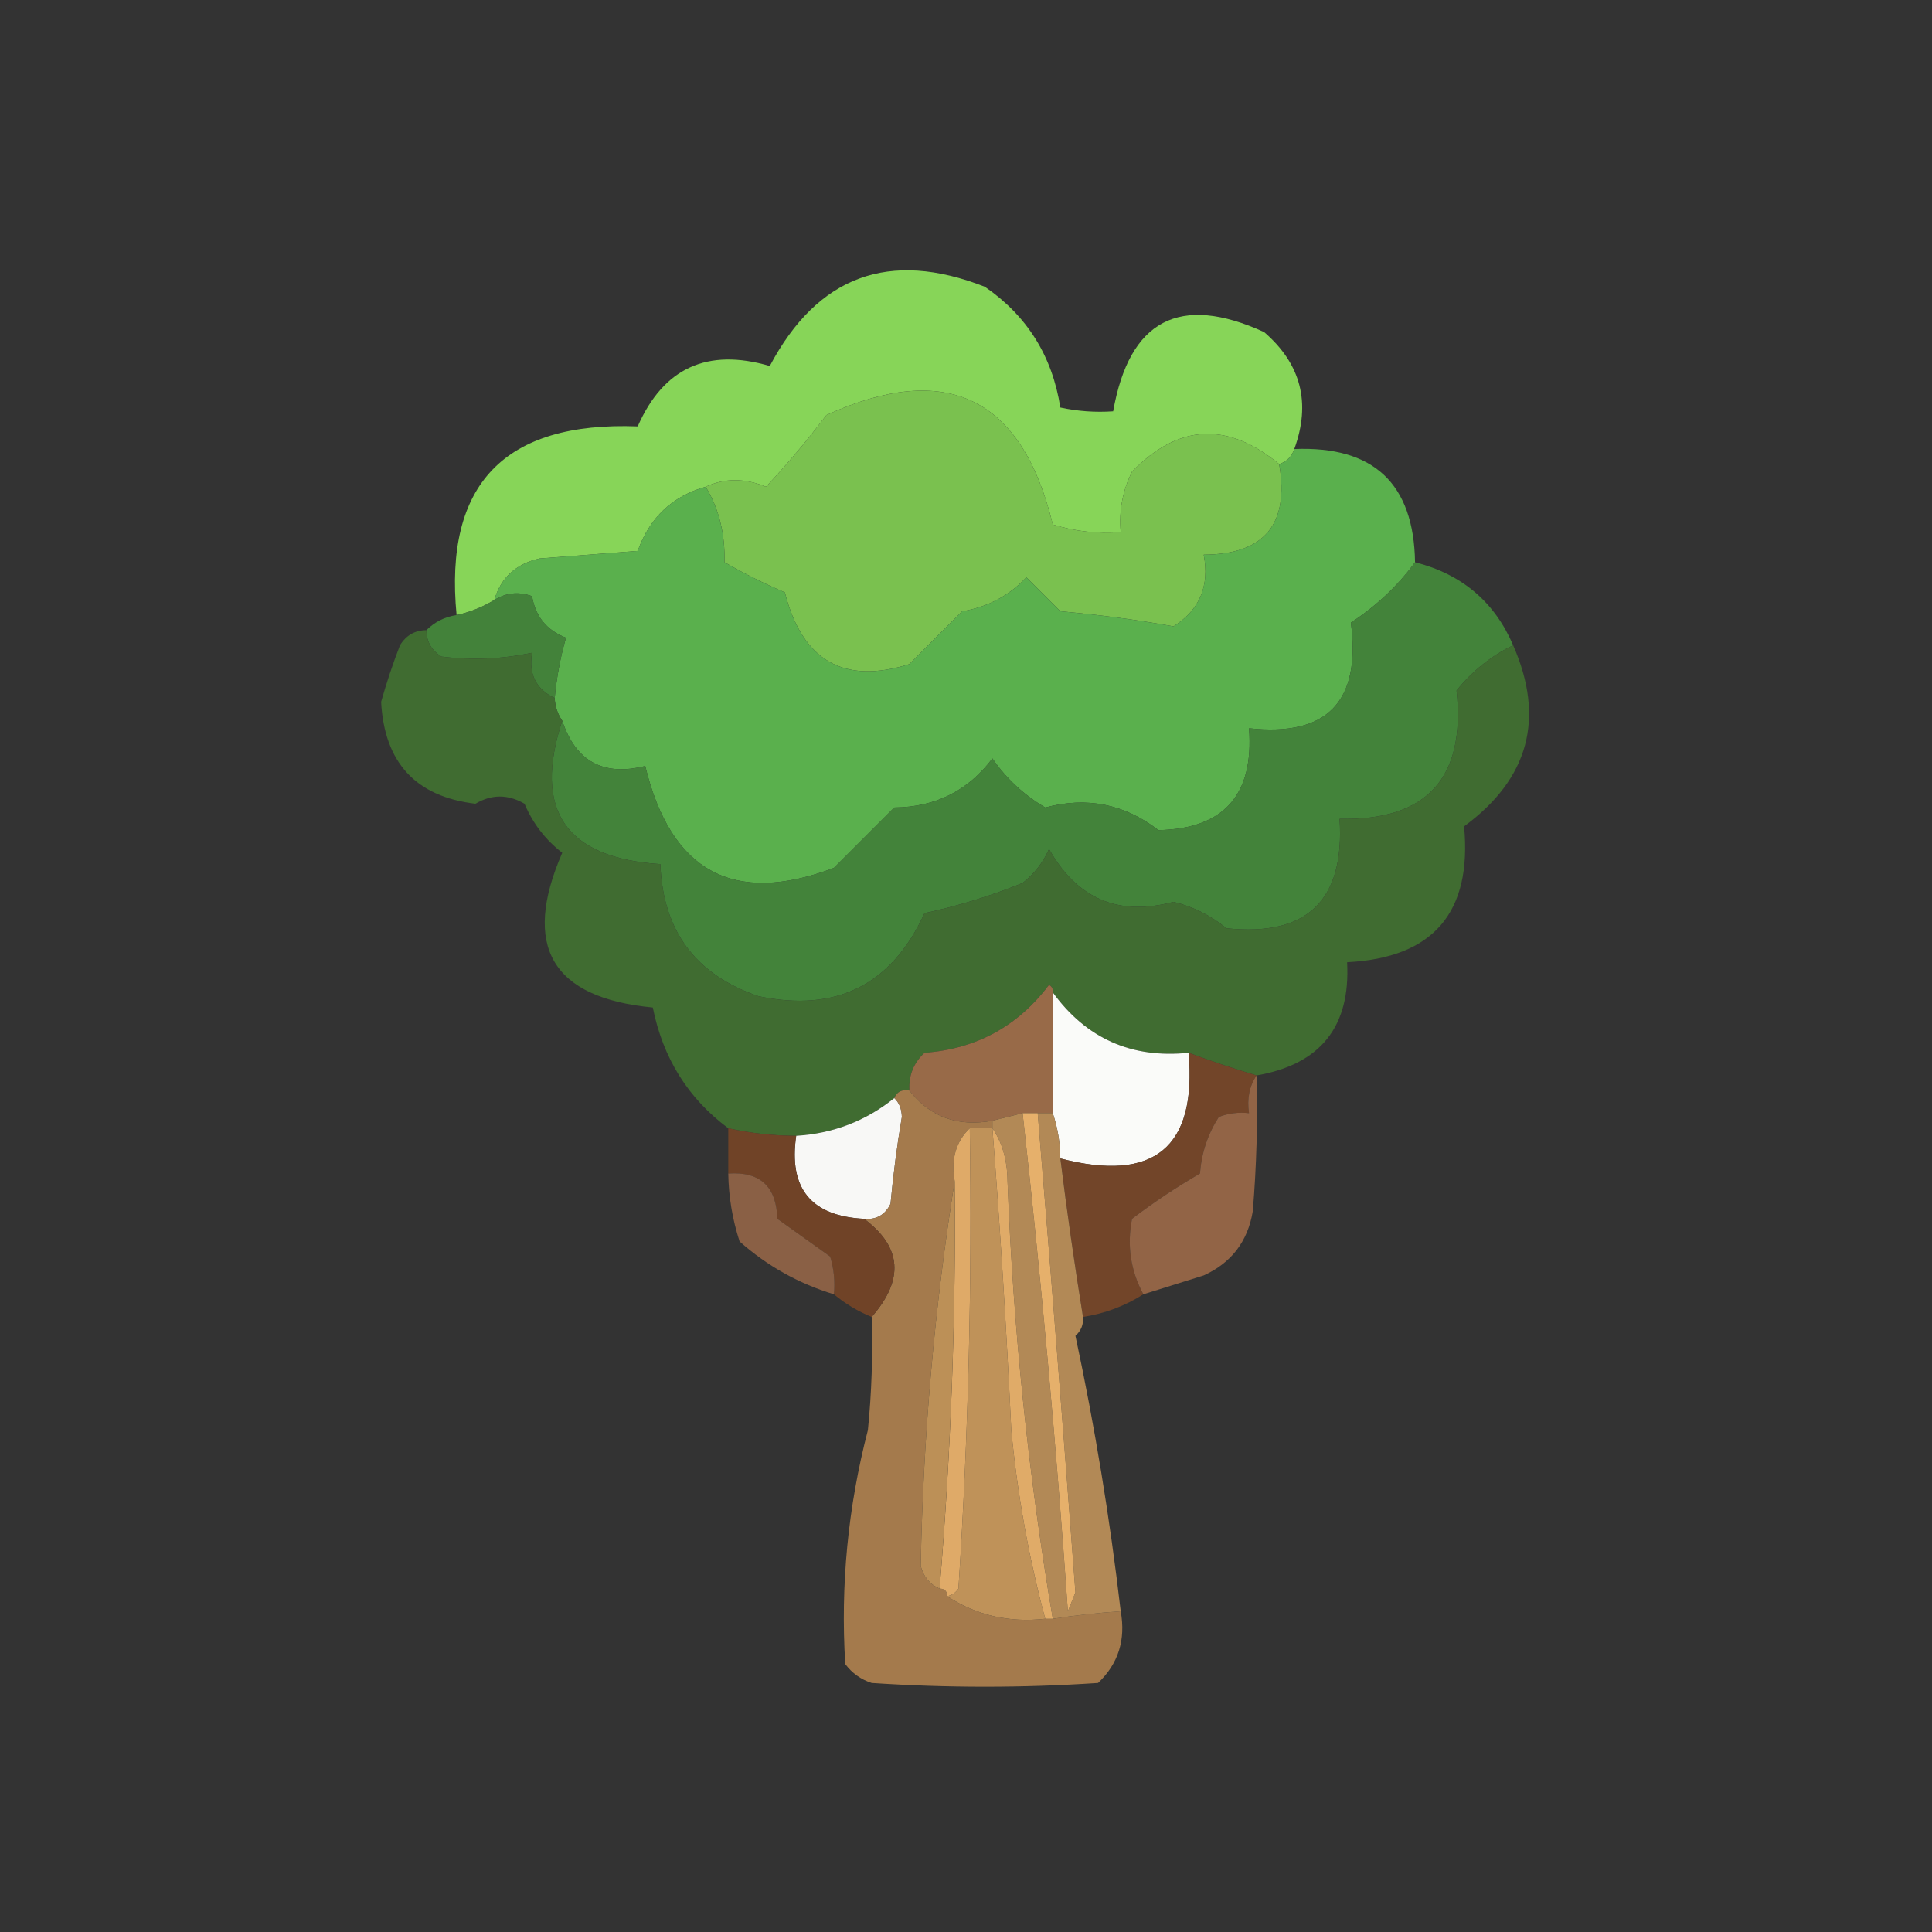 <?xml version="1.0" encoding="UTF-8"?>
<!DOCTYPE svg PUBLIC "-//W3C//DTD SVG 1.1//EN" "http://www.w3.org/Graphics/SVG/1.1/DTD/svg11.dtd">
<svg xmlns="http://www.w3.org/2000/svg" version="1.1" width="256px" height="256px" style="shape-rendering:geometricPrecision; text-rendering:geometricPrecision; image-rendering:optimizeQuality; fill-rule:evenodd; clip-rule:evenodd" xmlns:xlink="http://www.w3.org/1999/xlink">
<rect width="100%" height="100%" fill="#333333" stroke="none"/>
<g><path style="opacity:0.944" fill="#8cde5a" d="M 171.5,59.5 C 171.167,60.5 170.5,61.167 169.5,61.5C 162.641,55.839 156.141,56.172 150,62.5C 148.748,65.013 148.248,67.68 148.5,70.5C 145.421,70.74 142.421,70.407 139.5,69.5C 135.401,52.618 125.401,47.785 109.5,55C 106.962,58.363 104.295,61.53 101.5,64.5C 98.673,63.337 96.007,63.337 93.5,64.5C 89.078,65.753 86.078,68.587 84.5,73C 80.167,73.333 75.833,73.667 71.5,74C 68.359,74.715 66.359,76.548 65.5,79.5C 63.95,80.441 62.284,81.108 60.5,81.5C 58.829,64.167 66.829,55.834 84.5,56.5C 87.907,48.746 93.74,46.079 102,48.5C 108.338,36.537 117.838,33.037 130.5,38C 136.099,41.855 139.433,47.188 140.5,54C 142.81,54.497 145.143,54.663 147.5,54.5C 149.643,42.396 156.31,38.896 167.5,44C 172.398,48.223 173.731,53.39 171.5,59.5 Z"/></g>
<g><path style="opacity:1" fill="#7ac14f" d="M 169.5,61.5 C 170.866,69.465 167.532,73.465 159.5,73.5C 160.296,77.639 158.963,80.805 155.5,83C 150.673,82.127 145.673,81.46 140.5,81C 139,79.5 137.5,78 136,76.5C 133.705,78.938 130.872,80.438 127.5,81C 125.175,83.291 122.842,85.624 120.5,88C 111.81,90.731 106.31,87.565 104,78.5C 101.226,77.313 98.559,75.98 96,74.5C 96.084,70.689 95.25,67.355 93.5,64.5C 96.007,63.337 98.673,63.337 101.5,64.5C 104.295,61.53 106.962,58.363 109.5,55C 125.401,47.785 135.401,52.618 139.5,69.5C 142.421,70.407 145.421,70.74 148.5,70.5C 148.248,67.68 148.748,65.013 150,62.5C 156.141,56.172 162.641,55.839 169.5,61.5 Z"/></g>
<g><path style="opacity:0.995" fill="#5bb14e" d="M 171.5,59.5 C 182.006,59.073 187.34,64.073 187.5,74.5C 185.193,77.638 182.359,80.305 179,82.5C 180.359,92.973 175.859,97.639 165.5,96.5C 166.173,105.32 162.173,109.82 153.5,110C 148.994,106.527 143.994,105.527 138.5,107C 135.663,105.328 133.33,103.161 131.5,100.5C 128.276,104.779 123.943,106.945 118.5,107C 115.806,109.694 113.14,112.36 110.5,115C 97.22,120.023 88.887,115.523 85.5,101.5C 79.95,102.892 76.283,100.892 74.5,95.5C 73.89,94.609 73.557,93.609 73.5,92.5C 73.77,89.687 74.27,87.021 75,84.5C 72.453,83.527 70.953,81.693 70.5,79C 68.735,78.36 67.068,78.527 65.5,79.5C 66.359,76.548 68.359,74.715 71.5,74C 75.833,73.667 80.167,73.333 84.5,73C 86.078,68.587 89.078,65.753 93.5,64.5C 95.25,67.355 96.084,70.689 96,74.5C 98.559,75.98 101.226,77.313 104,78.5C 106.31,87.565 111.81,90.731 120.5,88C 122.842,85.624 125.175,83.291 127.5,81C 130.872,80.438 133.705,78.938 136,76.5C 137.5,78 139,79.5 140.5,81C 145.673,81.46 150.673,82.127 155.5,83C 158.963,80.805 160.296,77.639 159.5,73.5C 167.532,73.465 170.866,69.465 169.5,61.5C 170.5,61.167 171.167,60.5 171.5,59.5 Z"/></g>
<g><path style="opacity:0.994" fill="#44843b" d="M 187.5,74.5 C 193.702,76.082 198.035,79.749 200.5,85.5C 197.586,86.906 195.086,88.906 193,91.5C 194.231,103.1 189.064,108.767 177.5,108.5C 178.202,119.299 173.202,124.132 162.5,123C 160.44,121.304 158.107,120.137 155.5,119.5C 148.217,121.444 142.717,119.11 139,112.5C 138.215,114.286 137.049,115.786 135.5,117C 131.289,118.71 126.956,120.043 122.5,121C 118.152,130.507 110.819,134.174 100.5,132C 92.165,129.162 87.832,123.329 87.5,114.5C 74.938,113.695 70.605,107.362 74.5,95.5C 76.283,100.892 79.95,102.892 85.5,101.5C 88.887,115.523 97.22,120.023 110.5,115C 113.14,112.36 115.806,109.694 118.5,107C 123.943,106.945 128.276,104.779 131.5,100.5C 133.33,103.161 135.663,105.328 138.5,107C 143.994,105.527 148.994,106.527 153.5,110C 162.173,109.82 166.173,105.32 165.5,96.5C 175.859,97.639 180.359,92.973 179,82.5C 182.359,80.305 185.193,77.638 187.5,74.5 Z"/></g>
<g><path style="opacity:0.973" fill="#44853b" d="M 73.5,92.5 C 71.025,91.313 70.025,89.313 70.5,86.5C 66.524,87.331 62.524,87.497 58.5,87C 57.177,86.184 56.511,85.017 56.5,83.5C 57.605,82.4 58.938,81.733 60.5,81.5C 62.284,81.108 63.95,80.441 65.5,79.5C 67.068,78.527 68.735,78.36 70.5,79C 70.953,81.693 72.453,83.527 75,84.5C 74.27,87.021 73.77,89.687 73.5,92.5 Z"/></g>
<g><path style="opacity:0.966" fill="#406e31" d="M 56.5,83.5 C 56.511,85.017 57.177,86.184 58.5,87C 62.524,87.497 66.524,87.331 70.5,86.5C 70.025,89.313 71.025,91.313 73.5,92.5C 73.557,93.609 73.89,94.609 74.5,95.5C 70.605,107.362 74.938,113.695 87.5,114.5C 87.832,123.329 92.165,129.162 100.5,132C 110.819,134.174 118.152,130.507 122.5,121C 126.956,120.043 131.289,118.71 135.5,117C 137.049,115.786 138.215,114.286 139,112.5C 142.717,119.11 148.217,121.444 155.5,119.5C 158.107,120.137 160.44,121.304 162.5,123C 173.202,124.132 178.202,119.299 177.5,108.5C 189.064,108.767 194.231,103.1 193,91.5C 195.086,88.906 197.586,86.906 200.5,85.5C 204.749,95.19 202.583,103.19 194,109.5C 195.068,120.929 189.901,126.929 178.5,127.5C 178.965,136.038 174.965,141.038 166.5,142.5C 163.557,141.633 160.557,140.633 157.5,139.5C 149.936,140.276 143.936,137.609 139.5,131.5C 139.565,131.062 139.399,130.728 139,130.5C 134.869,135.983 129.369,138.983 122.5,139.5C 121.05,140.85 120.383,142.516 120.5,144.5C 119.508,144.328 118.842,144.662 118.5,145.5C 114.725,148.537 110.392,150.204 105.5,150.5C 102.455,150.492 99.455,150.159 96.5,149.5C 91.175,145.539 87.842,140.206 86.5,133.5C 73.109,132.222 69.109,125.388 74.5,113C 72.259,111.261 70.592,109.094 69.5,106.5C 67.305,105.231 65.138,105.231 63,106.5C 55.096,105.559 50.929,101.059 50.5,93C 51.207,90.48 52.04,87.98 53,85.5C 53.816,84.177 54.983,83.511 56.5,83.5 Z"/></g>
<g><path style="opacity:1" fill="#986a48" d="M 139.5,131.5 C 139.5,136.833 139.5,142.167 139.5,147.5C 138.833,147.5 138.167,147.5 137.5,147.5C 136.833,147.5 136.167,147.5 135.5,147.5C 134.167,147.833 132.833,148.167 131.5,148.5C 126.906,149.343 123.239,148.009 120.5,144.5C 120.383,142.516 121.05,140.85 122.5,139.5C 129.369,138.983 134.869,135.983 139,130.5C 139.399,130.728 139.565,131.062 139.5,131.5 Z"/></g>
<g><path style="opacity:1" fill="#fafbf9" d="M 139.5,131.5 C 143.936,137.609 149.936,140.276 157.5,139.5C 158.593,152.061 152.926,156.728 140.5,153.5C 140.483,151.435 140.15,149.435 139.5,147.5C 139.5,142.167 139.5,136.833 139.5,131.5 Z"/></g>
<g><path style="opacity:0.978" fill="#744629" d="M 157.5,139.5 C 160.557,140.633 163.557,141.633 166.5,142.5C 165.549,143.919 165.216,145.585 165.5,147.5C 164.127,147.343 162.793,147.51 161.5,148C 160.044,150.266 159.21,152.766 159,155.5C 155.864,157.32 152.864,159.32 150,161.5C 149.31,165.026 149.81,168.36 151.5,171.5C 149.046,173.06 146.38,174.06 143.5,174.5C 142.37,167.517 141.37,160.517 140.5,153.5C 152.926,156.728 158.593,152.061 157.5,139.5 Z"/></g>
<g><path style="opacity:1" fill="#f8f8f6" d="M 118.5,145.5 C 119.139,146.097 119.472,146.93 119.5,148C 118.854,151.812 118.354,155.646 118,159.5C 117.29,160.973 116.124,161.64 114.5,161.5C 107.479,161.144 104.479,157.478 105.5,150.5C 110.392,150.204 114.725,148.537 118.5,145.5 Z"/></g>
<g><path style="opacity:0.95" fill="#aa7e4e" d="M 118.5,145.5 C 118.842,144.662 119.508,144.328 120.5,144.5C 123.239,148.009 126.906,149.343 131.5,148.5C 131.5,148.833 131.5,149.167 131.5,149.5C 130.5,149.5 129.5,149.5 128.5,149.5C 126.656,151.279 125.99,153.612 126.5,156.5C 123.825,173.267 122.325,190.267 122,207.5C 122.377,208.942 123.21,209.942 124.5,210.5C 125.167,210.5 125.5,210.833 125.5,211.5C 129.355,214.035 133.688,215.035 138.5,214.5C 138.833,214.5 139.167,214.5 139.5,214.5C 142.482,214.037 145.482,213.704 148.5,213.5C 149.186,217.287 148.186,220.454 145.5,223C 135.5,223.667 125.5,223.667 115.5,223C 114.069,222.535 112.903,221.701 112,220.5C 111.356,210.026 112.356,199.692 115,189.5C 115.499,184.511 115.666,179.511 115.5,174.5C 119.831,169.56 119.498,165.227 114.5,161.5C 116.124,161.64 117.29,160.973 118,159.5C 118.354,155.646 118.854,151.812 119.5,148C 119.472,146.93 119.139,146.097 118.5,145.5 Z"/></g>
<g><path style="opacity:0.936" fill="#996848" d="M 166.5,142.5 C 166.666,148.509 166.499,154.509 166,160.5C 165.332,164.499 163.165,167.332 159.5,169C 156.798,169.84 154.132,170.673 151.5,171.5C 149.81,168.36 149.31,165.026 150,161.5C 152.864,159.32 155.864,157.32 159,155.5C 159.21,152.766 160.044,150.266 161.5,148C 162.793,147.51 164.127,147.343 165.5,147.5C 165.216,145.585 165.549,143.919 166.5,142.5 Z"/></g>
<g><path style="opacity:0.911" fill="#bf925a" d="M 135.5,147.5 C 137.958,169.46 139.958,191.46 141.5,213.5C 141.833,212.667 142.167,211.833 142.5,211C 140.923,189.824 139.257,168.658 137.5,147.5C 138.167,147.5 138.833,147.5 139.5,147.5C 140.15,149.435 140.483,151.435 140.5,153.5C 141.37,160.517 142.37,167.517 143.5,174.5C 143.586,175.496 143.252,176.329 142.5,177C 145.073,189.038 147.073,201.205 148.5,213.5C 145.482,213.704 142.482,214.037 139.5,214.5C 136.241,195.317 134.241,175.984 133.5,156.5C 133.471,153.731 132.805,151.397 131.5,149.5C 131.5,149.167 131.5,148.833 131.5,148.5C 132.833,148.167 134.167,147.833 135.5,147.5 Z"/></g>
<g><path style="opacity:0.969" fill="#734428" d="M 96.5,149.5 C 99.455,150.159 102.455,150.492 105.5,150.5C 104.479,157.478 107.479,161.144 114.5,161.5C 119.498,165.227 119.831,169.56 115.5,174.5C 113.668,173.752 112.001,172.752 110.5,171.5C 110.66,169.801 110.494,168.134 110,166.5C 107.667,164.833 105.333,163.167 103,161.5C 102.883,157.215 100.717,155.215 96.5,155.5C 96.5,153.5 96.5,151.5 96.5,149.5 Z"/></g>
<g><path style="opacity:1" fill="#bf9259" d="M 128.5,149.5 C 129.5,149.5 130.5,149.5 131.5,149.5C 132.532,162.79 133.365,176.124 134,189.5C 134.813,198.031 136.313,206.365 138.5,214.5C 133.688,215.035 129.355,214.035 125.5,211.5C 126.117,211.389 126.617,211.056 127,210.5C 128.319,190.19 128.819,169.857 128.5,149.5 Z"/></g>
<g><path style="opacity:0.859" fill="#986848" d="M 96.5,155.5 C 100.717,155.215 102.883,157.215 103,161.5C 105.333,163.167 107.667,164.833 110,166.5C 110.494,168.134 110.66,169.801 110.5,171.5C 105.827,170.08 101.66,167.747 98,164.5C 97.047,161.568 96.547,158.568 96.5,155.5 Z"/></g>
<g><path style="opacity:0.982" fill="#e2ac69" d="M 128.5,149.5 C 128.819,169.857 128.319,190.19 127,210.5C 126.617,211.056 126.117,211.389 125.5,211.5C 125.5,210.833 125.167,210.5 124.5,210.5C 126.004,192.54 126.671,174.54 126.5,156.5C 125.99,153.612 126.656,151.279 128.5,149.5 Z"/></g>
<g><path style="opacity:0.986" fill="#e8b16c" d="M 135.5,147.5 C 136.167,147.5 136.833,147.5 137.5,147.5C 139.257,168.658 140.923,189.824 142.5,211C 142.167,211.833 141.833,212.667 141.5,213.5C 139.958,191.46 137.958,169.46 135.5,147.5 Z"/></g>
<g><path style="opacity:1" fill="#bc9057" d="M 126.5,156.5 C 126.671,174.54 126.004,192.54 124.5,210.5C 123.21,209.942 122.377,208.942 122,207.5C 122.325,190.267 123.825,173.267 126.5,156.5 Z"/></g>
<g><path style="opacity:0.976" fill="#e4ae6a" d="M 131.5,149.5 C 132.805,151.397 133.471,153.731 133.5,156.5C 134.241,175.984 136.241,195.317 139.5,214.5C 139.167,214.5 138.833,214.5 138.5,214.5C 136.313,206.365 134.813,198.031 134,189.5C 133.365,176.124 132.532,162.79 131.5,149.5 Z"/></g>
</svg>
